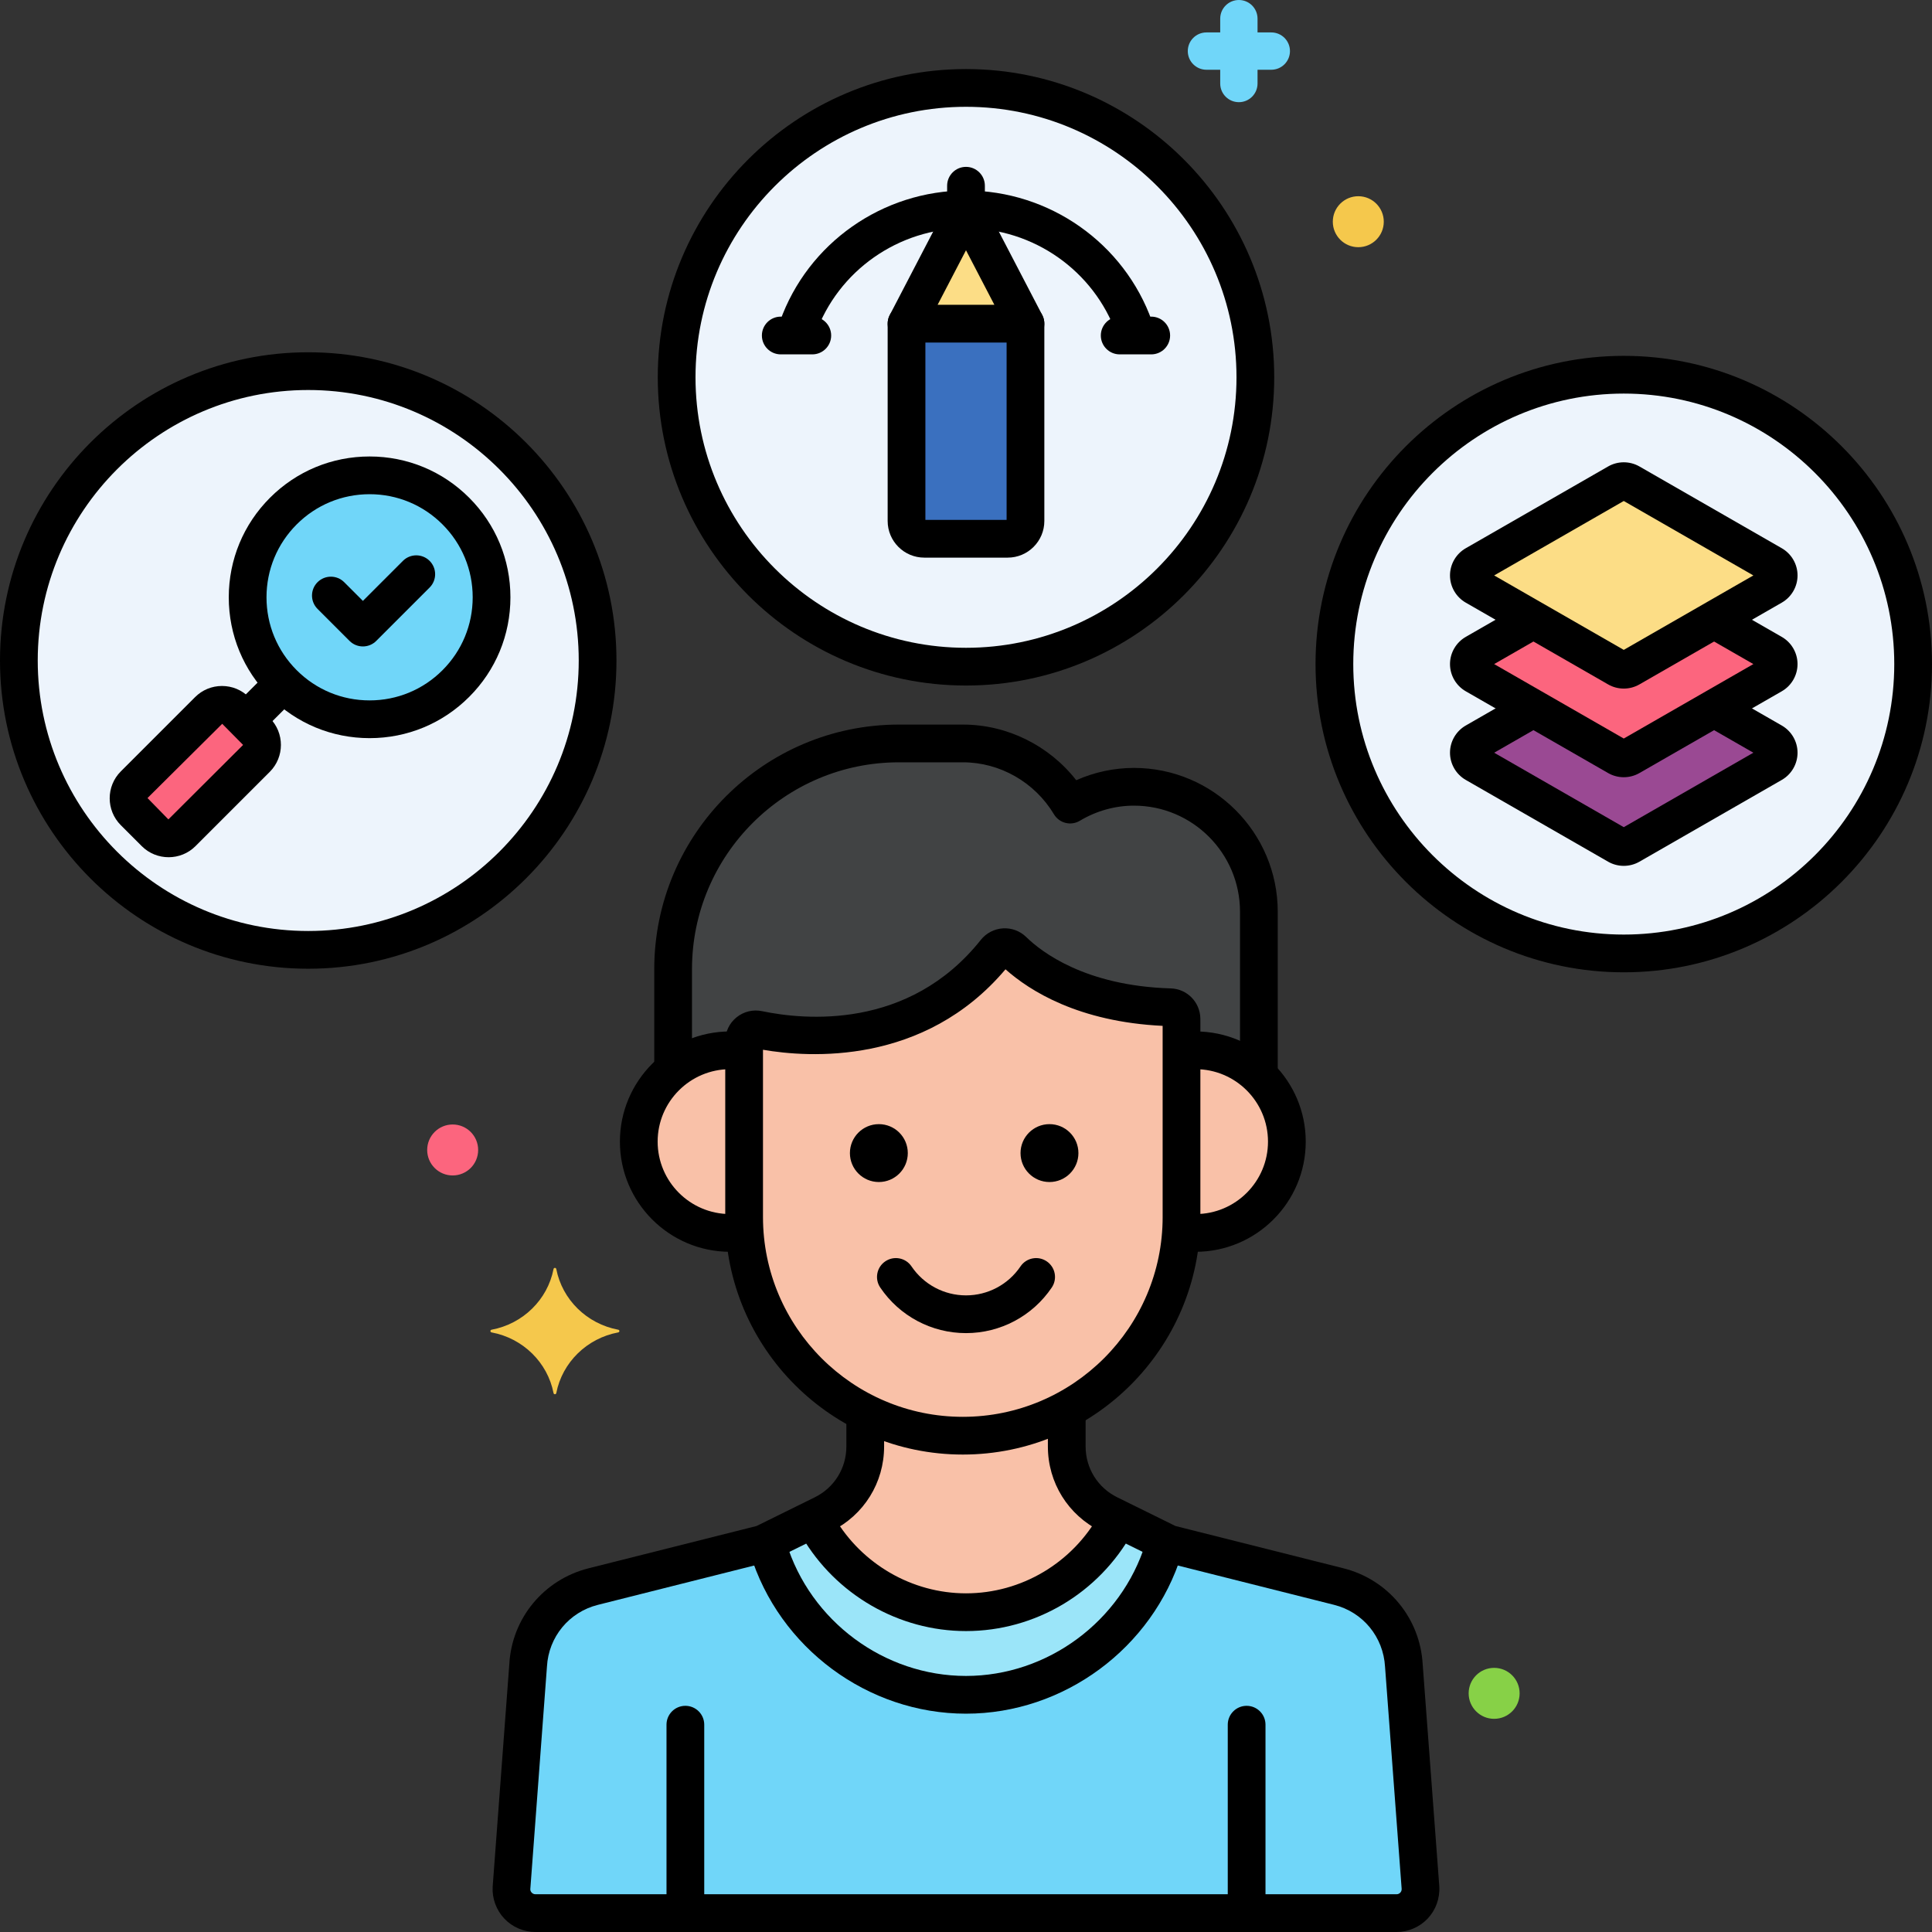 <svg enable-background="new 0 0 256 256" height="512" viewBox="0 0 256 256" width="512" xmlns="http://www.w3.org/2000/svg"><rect x="0" y="0" width="256" height="256" fill="#333333" stroke="none"/><g id="Layer_34"><g><g><g><circle cx="128" cy="49.994" fill="#edf4fc" r="38.342"/></g></g><g><g><path d="m120.12 42.889v26.146c0 1.3 1.054 2.354 2.354 2.354h11.053c1.3 0 2.354-1.054 2.354-2.354v-26.146z" fill="#3a70bf"/></g></g><g><g><path d="m129.461 30.553c-.613-1.179-2.309-1.179-2.923 0l-6.419 12.336h15.761z" fill="#fcdd86"/></g></g><g><g><circle cx="215.158" cy="87.994" fill="#edf4fc" r="38.342"/></g></g><g><g><path d="m214.334 63.973-18.872 10.841c-1.107.636-1.107 2.232 0 2.868l18.872 10.841c.51.293 1.137.293 1.647 0l18.872-10.841c1.107-.636 1.107-2.232 0-2.868l-18.872-10.841c-.51-.293-1.137-.293-1.647 0z" fill="#fcdd86"/></g></g><g><g><path d="m234.853 98.305-7.727-4.439-11.145 6.402c-.51.293-1.137.293-1.647 0l-11.145-6.402-7.727 4.439c-1.107.636-1.107 2.232 0 2.868l18.872 10.841c.51.293 1.137.293 1.647 0l18.872-10.841c1.107-.636 1.107-2.232 0-2.868z" fill="#9a4993"/></g></g><g><g><path d="m234.853 86.56-7.727-4.439-11.145 6.402c-.51.293-1.137.293-1.647 0l-11.145-6.402-7.727 4.439c-1.107.636-1.107 2.232 0 2.868l18.872 10.841c.51.293 1.137.293 1.647 0l18.872-10.841c1.107-.636 1.107-2.233 0-2.868z" fill="#fc657e"/></g></g><g><g><circle cx="40.842" cy="87.52" fill="#edf4fc" r="38.342"/></g></g><g><g><circle cx="48.973" cy="79.147" fill="#70d6f9" r="16.161"/></g></g><g><g><path d="m33.979 96.907-2.767-2.767c-.993-.993-2.604-.993-3.597 0l-9.838 9.838c-.993.993-.993 2.604 0 3.597l2.767 2.767c.993.993 2.604.993 3.597 0l9.838-9.838c.994-.993.994-2.603 0-3.597z" fill="#fc657e"/></g></g><g><g><path d="m131.918 126.1c-10.584 13.31-26.198 11.432-31.448 10.333-.954-.2-1.869.519-1.87 1.494v.02 23.311c0 15.938 13.04 28.978 28.978 28.978 15.938 0 28.978-13.04 28.978-28.978v-25.814c0-.151-.002-.302-.005-.453-.016-.822-.674-1.499-1.496-1.523-12.039-.353-18.381-5.124-20.819-7.513-.664-.653-1.738-.584-2.318.145z" fill="#f9c1a8"/></g></g><g><g><path d="m186.02 220.683c-.278-4.997-3.773-9.232-8.626-10.454l-22.505-5.665-7.954-3.922c-3.419-1.686-5.584-5.167-5.584-8.979v-4.933c-4.102 2.234-8.796 3.505-13.772 3.505-4.64 0-9.03-1.112-12.929-3.072v4.5c0 3.812-2.165 7.293-5.584 8.979l-7.954 3.922-22.505 5.665c-4.853 1.222-8.348 5.457-8.627 10.454l-2.204 29.461c-.102 1.822 1.349 3.356 3.174 3.356h114.099c1.825 0 3.276-1.533 3.174-3.356z" fill="#70d6f9"/></g></g><g><g><path d="m101.564 204.342c3.173 11.62 13.845 20.229 26.436 20.229 12.591 0 23.263-8.609 26.436-20.229l-7.502-3.699c-3.419-1.686-5.584-5.167-5.584-8.979v-4.933c-4.102 2.234-8.796 3.505-13.772 3.505-4.64 0-9.03-1.112-12.929-3.072v4.5c0 3.812-2.165 7.293-5.584 8.979z" fill="#9be5f9"/></g></g><g><g><path d="m146.934 200.643c-3.419-1.686-5.584-5.167-5.584-8.979v-4.933c-4.102 2.234-8.796 3.505-13.772 3.505-4.64 0-9.03-1.112-12.929-3.072v4.5c0 3.812-2.165 7.293-5.584 8.979l-1.249.616c3.775 7.324 11.416 12.366 20.183 12.366s16.408-5.042 20.183-12.366z" fill="#f9c1a8"/></g></g><g><g><path d="m158.417 139.172c-.633 0-1.253.053-1.86.147v21.938c0 .654-.03 1.3-.073 1.943.631.102 1.273.169 1.933.169 6.682 0 12.099-5.417 12.099-12.099s-5.418-12.098-12.099-12.098z" fill="#f9c1a8"/></g></g><g><g><path d="m98.6 161.258c0-3.002 0-15.969 0-21.938-.607-.094-1.227-.147-1.86-.147-6.682 0-12.099 5.417-12.099 12.099s5.417 12.099 12.099 12.099c.659 0 1.302-.067 1.933-.169-.043-.644-.073-1.291-.073-1.944z" fill="#f9c1a8"/></g></g><g><g><g><path d="m96.741 139.173c.633 0 1.253.053 1.86.147v-1.373c0-.007 0-.013 0-.02.001-.975.916-1.694 1.87-1.494 5.25 1.099 20.864 2.977 31.448-10.333.58-.729 1.654-.798 2.319-.146 2.437 2.389 8.78 7.16 20.819 7.513.822.024 1.48.701 1.496 1.523.003.151.005.302.005.453v3.876c.607-.094 1.227-.147 1.86-.147 3.261 0 6.216 1.297 8.391 3.395v-21.762c0-9.104-7.449-16.553-16.553-16.553-3.088 0-5.975.873-8.456 2.36-2.898-4.837-8.177-8.102-14.195-8.102h-8.5c-16.451 0-29.912 13.46-29.912 29.912v13.403c2.069-1.656 4.69-2.652 7.548-2.652z" fill="#414344"/></g></g></g><g><g><path d="m40.842 128.362c-22.521 0-40.842-18.321-40.842-40.842s18.321-40.842 40.842-40.842 40.843 18.322 40.843 40.842-18.323 40.842-40.843 40.842zm0-76.684c-19.764 0-35.842 16.078-35.842 35.842s16.078 35.842 35.842 35.842 35.843-16.079 35.843-35.842-16.08-35.842-35.843-35.842z"/></g></g><g><g><path d="m215.158 128.836c-22.521 0-40.843-18.322-40.843-40.842s18.322-40.842 40.843-40.842 40.842 18.321 40.842 40.842-18.321 40.842-40.842 40.842zm0-76.685c-19.764 0-35.843 16.079-35.843 35.842s16.079 35.842 35.843 35.842 35.842-16.078 35.842-35.841-16.078-35.843-35.842-35.843z"/></g></g><g><g><path d="m128 90.836c-22.521 0-40.842-18.322-40.842-40.842s18.321-40.843 40.842-40.843 40.842 18.322 40.842 40.842-18.321 40.843-40.842 40.843zm0-76.685c-19.764 0-35.842 16.079-35.842 35.842s16.078 35.843 35.842 35.843 35.842-16.079 35.842-35.842-16.078-35.843-35.842-35.843z"/></g></g><path d="m159.052 134.94c-.043-2.163-1.766-3.908-3.922-3.972-11.355-.333-17.17-4.866-19.142-6.799-.82-.805-1.938-1.228-3.094-1.156-1.147.071-2.216.628-2.934 1.53-9.542 11.998-23.442 10.6-28.979 9.442-1.201-.253-2.438.048-3.392.822-.946.768-1.489 1.903-1.49 3.139v23.311c0 17.357 14.121 31.479 31.479 31.479 17.356 0 31.478-14.121 31.478-31.479v-25.814zm-4.995 26.318c0 14.6-11.878 26.479-26.479 26.479-14.6 0-26.478-11.878-26.478-26.479v-22.16c6.008 1.04 21.33 2.134 32.134-10.661 3.217 2.863 9.704 6.961 20.822 7.494v25.327z"/><g><g><g><path d="m166.808 143.958c-1.381 0-2.5-1.119-2.5-2.5v-20.653c0-7.749-6.304-14.053-14.053-14.053-2.504 0-4.983.693-7.171 2.004-.569.34-1.25.44-1.893.281-.644-.162-1.196-.572-1.537-1.141-2.545-4.248-7.162-6.886-12.051-6.886h-8.5c-15.114 0-27.411 12.297-27.411 27.412v12.535c0 1.381-1.119 2.5-2.5 2.5s-2.5-1.119-2.5-2.5v-12.535c0-17.872 14.54-32.412 32.411-32.412h8.5c5.851 0 11.41 2.775 15.003 7.371 2.414-1.071 5.02-1.629 7.648-1.629 10.506 0 19.053 8.547 19.053 19.053v20.653c.001 1.381-1.119 2.5-2.499 2.5z"/></g></g></g><g><g><path d="m128 176.645c-4.56 0-8.808-2.258-11.363-6.041-.773-1.144-.473-2.698.672-3.471 1.143-.773 2.699-.474 3.471.672 1.625 2.404 4.324 3.84 7.221 3.84s5.596-1.436 7.221-3.84c.772-1.146 2.328-1.445 3.471-.672 1.145.773 1.445 2.327.672 3.471-2.557 3.783-6.805 6.041-11.365 6.041z"/></g></g><g><g><path d="m185.05 256h-114.1c-1.554 0-3.058-.647-4.126-1.776-1.067-1.129-1.631-2.667-1.544-4.219l2.207-29.508c.338-6.075 4.563-11.194 10.509-12.691l22.249-5.6 7.716-3.805c2.583-1.274 4.188-3.856 4.188-6.737v-3.5c0-1.381 1.119-2.5 2.5-2.5s2.5 1.119 2.5 2.5v3.5c0 4.798-2.674 9.098-6.977 11.221l-7.955 3.922c-.158.078-.324.139-.495.182l-22.506 5.665c-3.813.96-6.521 4.243-6.74 8.168l-2.207 29.508c-.011.194.096.36.188.457s.252.212.493.212h114.1c.241 0 .401-.115.493-.212s.198-.263.185-.504l-2.201-29.414c-.222-3.973-2.931-7.256-6.743-8.216l-22.505-5.665c-.171-.043-.337-.104-.495-.182l-7.955-3.922c-4.304-2.123-6.978-6.423-6.978-11.221v-3.933c0-1.381 1.119-2.5 2.5-2.5s2.5 1.119 2.5 2.5v3.933c0 2.881 1.605 5.462 4.189 6.737l7.716 3.804 22.248 5.6c5.946 1.497 10.171 6.616 10.512 12.739l2.201 29.414c.09 1.599-.474 3.137-1.541 4.266-1.069 1.13-2.572 1.777-4.126 1.777z"/></g></g><g><g><path d="m165.185 256c-1.381 0-2.5-1.119-2.5-2.5v-24.97c0-1.381 1.119-2.5 2.5-2.5s2.5 1.119 2.5 2.5v24.97c0 1.381-1.12 2.5-2.5 2.5z"/></g></g><g><g><path d="m90.815 256c-1.381 0-2.5-1.119-2.5-2.5v-24.97c0-1.381 1.119-2.5 2.5-2.5s2.5 1.119 2.5 2.5v24.97c0 1.381-1.119 2.5-2.5 2.5z"/></g></g><g><g><g><circle cx="116.453" cy="152.79" r="3.835"/></g></g><g><g><circle cx="139.061" cy="152.79" r="3.835"/></g></g></g><g><g><path d="m128 227.071c-13.021 0-24.782-8.724-28.601-21.215-.403-1.32.339-2.718 1.66-3.122 1.317-.404 2.718.339 3.121 1.66 3.182 10.408 12.977 17.677 23.819 17.677 10.794 0 20.576-7.227 23.787-17.576.41-1.319 1.812-2.056 3.129-1.646 1.318.409 2.056 1.81 1.646 3.128-3.853 12.42-15.598 21.094-28.561 21.094z"/></g></g><g><g><path d="m128 216.125c-8.905 0-17.246-4.813-21.769-12.56-.696-1.192-.294-2.723.898-3.419 1.192-.695 2.724-.294 3.42.899 3.63 6.218 10.316 10.081 17.45 10.081 7.338 0 14.118-4.027 17.693-10.51.668-1.208 2.188-1.649 3.396-.981 1.209.667 1.648 2.188.982 3.396-4.454 8.076-12.911 13.094-22.07 13.094z"/></g></g><g><g><path d="m158.417 165.87c-.433 0-.858-.023-1.28-.064-1.374-.133-2.38-1.356-2.246-2.73s1.349-2.38 2.73-2.247c.262.025.527.041.796.041 5.293 0 9.599-4.306 9.599-9.599s-4.306-9.599-9.599-9.599c-.25 0-.496.011-.74.031-1.378.106-2.581-.916-2.692-2.292-.11-1.376.916-2.582 2.292-2.692.377-.03.756-.046 1.141-.046 8.05 0 14.599 6.549 14.599 14.599s-6.55 14.598-14.6 14.598z"/></g></g><g><g><path d="m96.74 165.87c-8.05 0-14.599-6.549-14.599-14.599s6.549-14.599 14.599-14.599c.43 0 .854.02 1.272.058 1.375.125 2.389 1.34 2.265 2.715-.125 1.375-1.328 2.386-2.716 2.264-.271-.024-.544-.038-.821-.038-5.293 0-9.599 4.306-9.599 9.599 0 5.292 4.306 9.599 9.599 9.599.254 0 .504-.014.751-.036 1.375-.116 2.592.888 2.716 2.263.125 1.375-.888 2.591-2.263 2.716-.397.038-.798.058-1.204.058z"/></g></g><g><g><path d="m81.918 176.551c-4.149.773-7.419 3.976-8.208 8.041-.04.204-.325.204-.364 0-.789-4.065-4.059-7.268-8.208-8.041-.208-.039-.208-.318 0-.357 4.149-.773 7.419-3.976 8.208-8.041.04-.204.325-.204.364 0 .789 4.065 4.059 7.268 8.208 8.041.208.039.208.318 0 .357z" fill="#f5c84c"/></g></g><g><g><circle cx="197.981" cy="224.377" fill="#87d147" r="3.377"/></g></g><g><g><circle cx="179.981" cy="29.377" fill="#f5c84c" r="3.377"/></g></g><g><g><circle cx="59.981" cy="152.377" fill="#fc657e" r="3.377"/></g></g><g><g><path d="m168.454 4.297h-1.824v-1.824c0-1.366-1.107-2.473-2.473-2.473s-2.473 1.107-2.473 2.473v1.824h-1.824c-1.366 0-2.473 1.107-2.473 2.473s1.107 2.473 2.473 2.473h1.824v1.824c0 1.366 1.107 2.473 2.473 2.473s2.473-1.107 2.473-2.473v-1.825h1.824c1.366 0 2.473-1.107 2.473-2.473s-1.108-2.472-2.473-2.472z" fill="#70d6f9"/></g></g><g><g><path d="m48.974 97.808c-4.985 0-9.671-1.941-13.195-5.466-3.525-3.524-5.466-8.211-5.466-13.195s1.941-9.67 5.466-13.195c3.524-3.524 8.21-5.466 13.195-5.466 4.984 0 9.67 1.941 13.194 5.466 3.524 3.524 5.466 8.21 5.466 13.195s-1.94 9.671-5.466 13.195c-3.524 3.524-8.21 5.466-13.194 5.466zm0-32.323c-3.649 0-7.08 1.421-9.66 4.001-2.58 2.581-4.001 6.011-4.001 9.66s1.421 7.08 4.001 9.66 6.011 4.001 9.66 4.001c3.648 0 7.079-1.421 9.659-4.001 2.58-2.581 4.001-6.011 4.001-9.66s-1.421-7.079-4.001-9.659-6.011-4.002-9.659-4.002z"/></g></g><path d="m35.748 95.14c-.001 0-.001 0 0 0l-2.768-2.767c-.953-.953-2.22-1.477-3.566-1.477-1.348 0-2.614.525-3.566 1.478l-9.838 9.838c-1.966 1.966-1.967 5.166 0 7.132l2.767 2.767c.983.983 2.274 1.475 3.566 1.475s2.583-.492 3.566-1.475l9.838-9.838c1.966-1.967 1.967-5.167.001-7.133zm-3.536 3.566-9.9 9.869-2.767-2.829 9.9-9.838z"/><g><g><path d="m33.303 97.317c-.64 0-1.279-.244-1.768-.732-.977-.976-.977-2.559 0-3.536l3.536-3.536c.977-.976 2.559-.976 3.535 0 .977.976.977 2.559 0 3.536l-3.536 3.536c-.488.488-1.128.732-1.767.732z"/></g></g><g><g><path d="m48.086 85.657c-.64 0-1.279-.244-1.768-.732l-4.243-4.243c-.977-.977-.977-2.56 0-3.536.977-.977 2.559-.976 3.535 0l2.476 2.476 5.304-5.304c.977-.976 2.559-.976 3.535 0 .977.976.977 2.559 0 3.536l-7.071 7.071c-.489.488-1.128.732-1.768.732z"/></g></g><g><g><path d="m215.158 91.241c-.716 0-1.432-.184-2.07-.55l-18.871-10.84c-1.286-.739-2.085-2.119-2.085-3.602s.799-2.863 2.085-3.602l18.872-10.841c1.276-.733 2.862-.732 4.139 0l18.871 10.84c1.286.739 2.085 2.119 2.085 3.602s-.799 2.863-2.085 3.602l-18.872 10.841c-.638.367-1.354.55-2.069.55zm-17.174-14.993 17.173 9.865 17.174-9.865-17.174-9.865zm16.35-12.275h.01z"/></g></g><g><g><path d="m215.158 114.731c-.716 0-1.432-.184-2.07-.55l-18.871-10.84c-1.286-.739-2.085-2.119-2.085-3.602 0-1.482.799-2.862 2.085-3.601l7.351-4.223c1.196-.686 2.726-.274 3.413.923s.274 2.725-.923 3.413l-6.072 3.488 17.172 9.864 17.173-9.865-6.022-3.459c-1.197-.688-1.61-2.216-.923-3.413.689-1.198 2.219-1.608 3.413-.923l7.301 4.194c1.286.739 2.085 2.119 2.085 3.602s-.799 2.863-2.085 3.602l-18.872 10.841c-.639.366-1.355.549-2.07.549z"/></g></g><g><g><path d="m215.158 102.986c-.716 0-1.432-.184-2.07-.55l-18.871-10.84c-1.286-.739-2.085-2.119-2.085-3.602 0-1.482.799-2.862 2.085-3.601l7.162-4.115c1.196-.685 2.724-.275 3.413.923.688 1.197.274 2.725-.923 3.413l-5.885 3.38 17.173 9.865 17.174-9.865-5.666-3.254c-1.197-.688-1.61-2.216-.923-3.413.69-1.198 2.218-1.608 3.413-.923l6.943 3.989c1.286.739 2.085 2.119 2.085 3.602s-.799 2.863-2.085 3.602l-18.872 10.841c-.637.365-1.353.548-2.068.548z"/></g></g><g><g><path d="m133.526 73.889h-11.053c-2.677 0-4.854-2.178-4.854-4.854v-26.146c0-1.381 1.119-2.5 2.5-2.5s2.5 1.119 2.5 2.5v26h10.762v-26c0-1.381 1.119-2.5 2.5-2.5s2.5 1.119 2.5 2.5v26.146c0 2.676-2.178 4.854-4.855 4.854z"/></g></g><g><g><path d="m135.881 45.389h-15.762c-.874 0-1.684-.456-2.138-1.203-.453-.747-.483-1.676-.08-2.451l6.42-12.336c.716-1.375 2.125-2.23 3.679-2.23s2.963.855 3.679 2.23l6.42 12.335c.403.775.373 1.705-.08 2.451-.455.748-1.264 1.204-2.138 1.204zm-11.643-5h7.523l-3.761-7.228z"/></g></g><g><g><path d="m150.291 45.912c-1.028 0-1.991-.639-2.355-1.663-2.979-8.376-10.991-14.004-19.936-14.004s-16.956 5.628-19.936 14.004c-.463 1.301-1.891 1.981-3.193 1.518-1.301-.463-1.98-1.893-1.518-3.193 3.687-10.366 13.591-17.329 24.647-17.329s20.96 6.964 24.646 17.329c.463 1.301-.217 2.73-1.518 3.193-.276.098-.559.145-.837.145z"/></g></g><g><g><path d="m152.545 46.956h-4.179c-1.381 0-2.5-1.119-2.5-2.5s1.119-2.5 2.5-2.5h4.179c1.381 0 2.5 1.119 2.5 2.5s-1.119 2.5-2.5 2.5z"/></g></g><g><g><path d="m107.634 46.956h-4.179c-1.381 0-2.5-1.119-2.5-2.5s1.119-2.5 2.5-2.5h4.179c1.381 0 2.5 1.119 2.5 2.5s-1.119 2.5-2.5 2.5z"/></g></g><g><g><path d="m128 31.289c-1.381 0-2.5-1.119-2.5-2.5v-4.178c0-1.381 1.119-2.5 2.5-2.5s2.5 1.119 2.5 2.5v4.178c0 1.381-1.119 2.5-2.5 2.5z"/></g></g></g></g></svg>